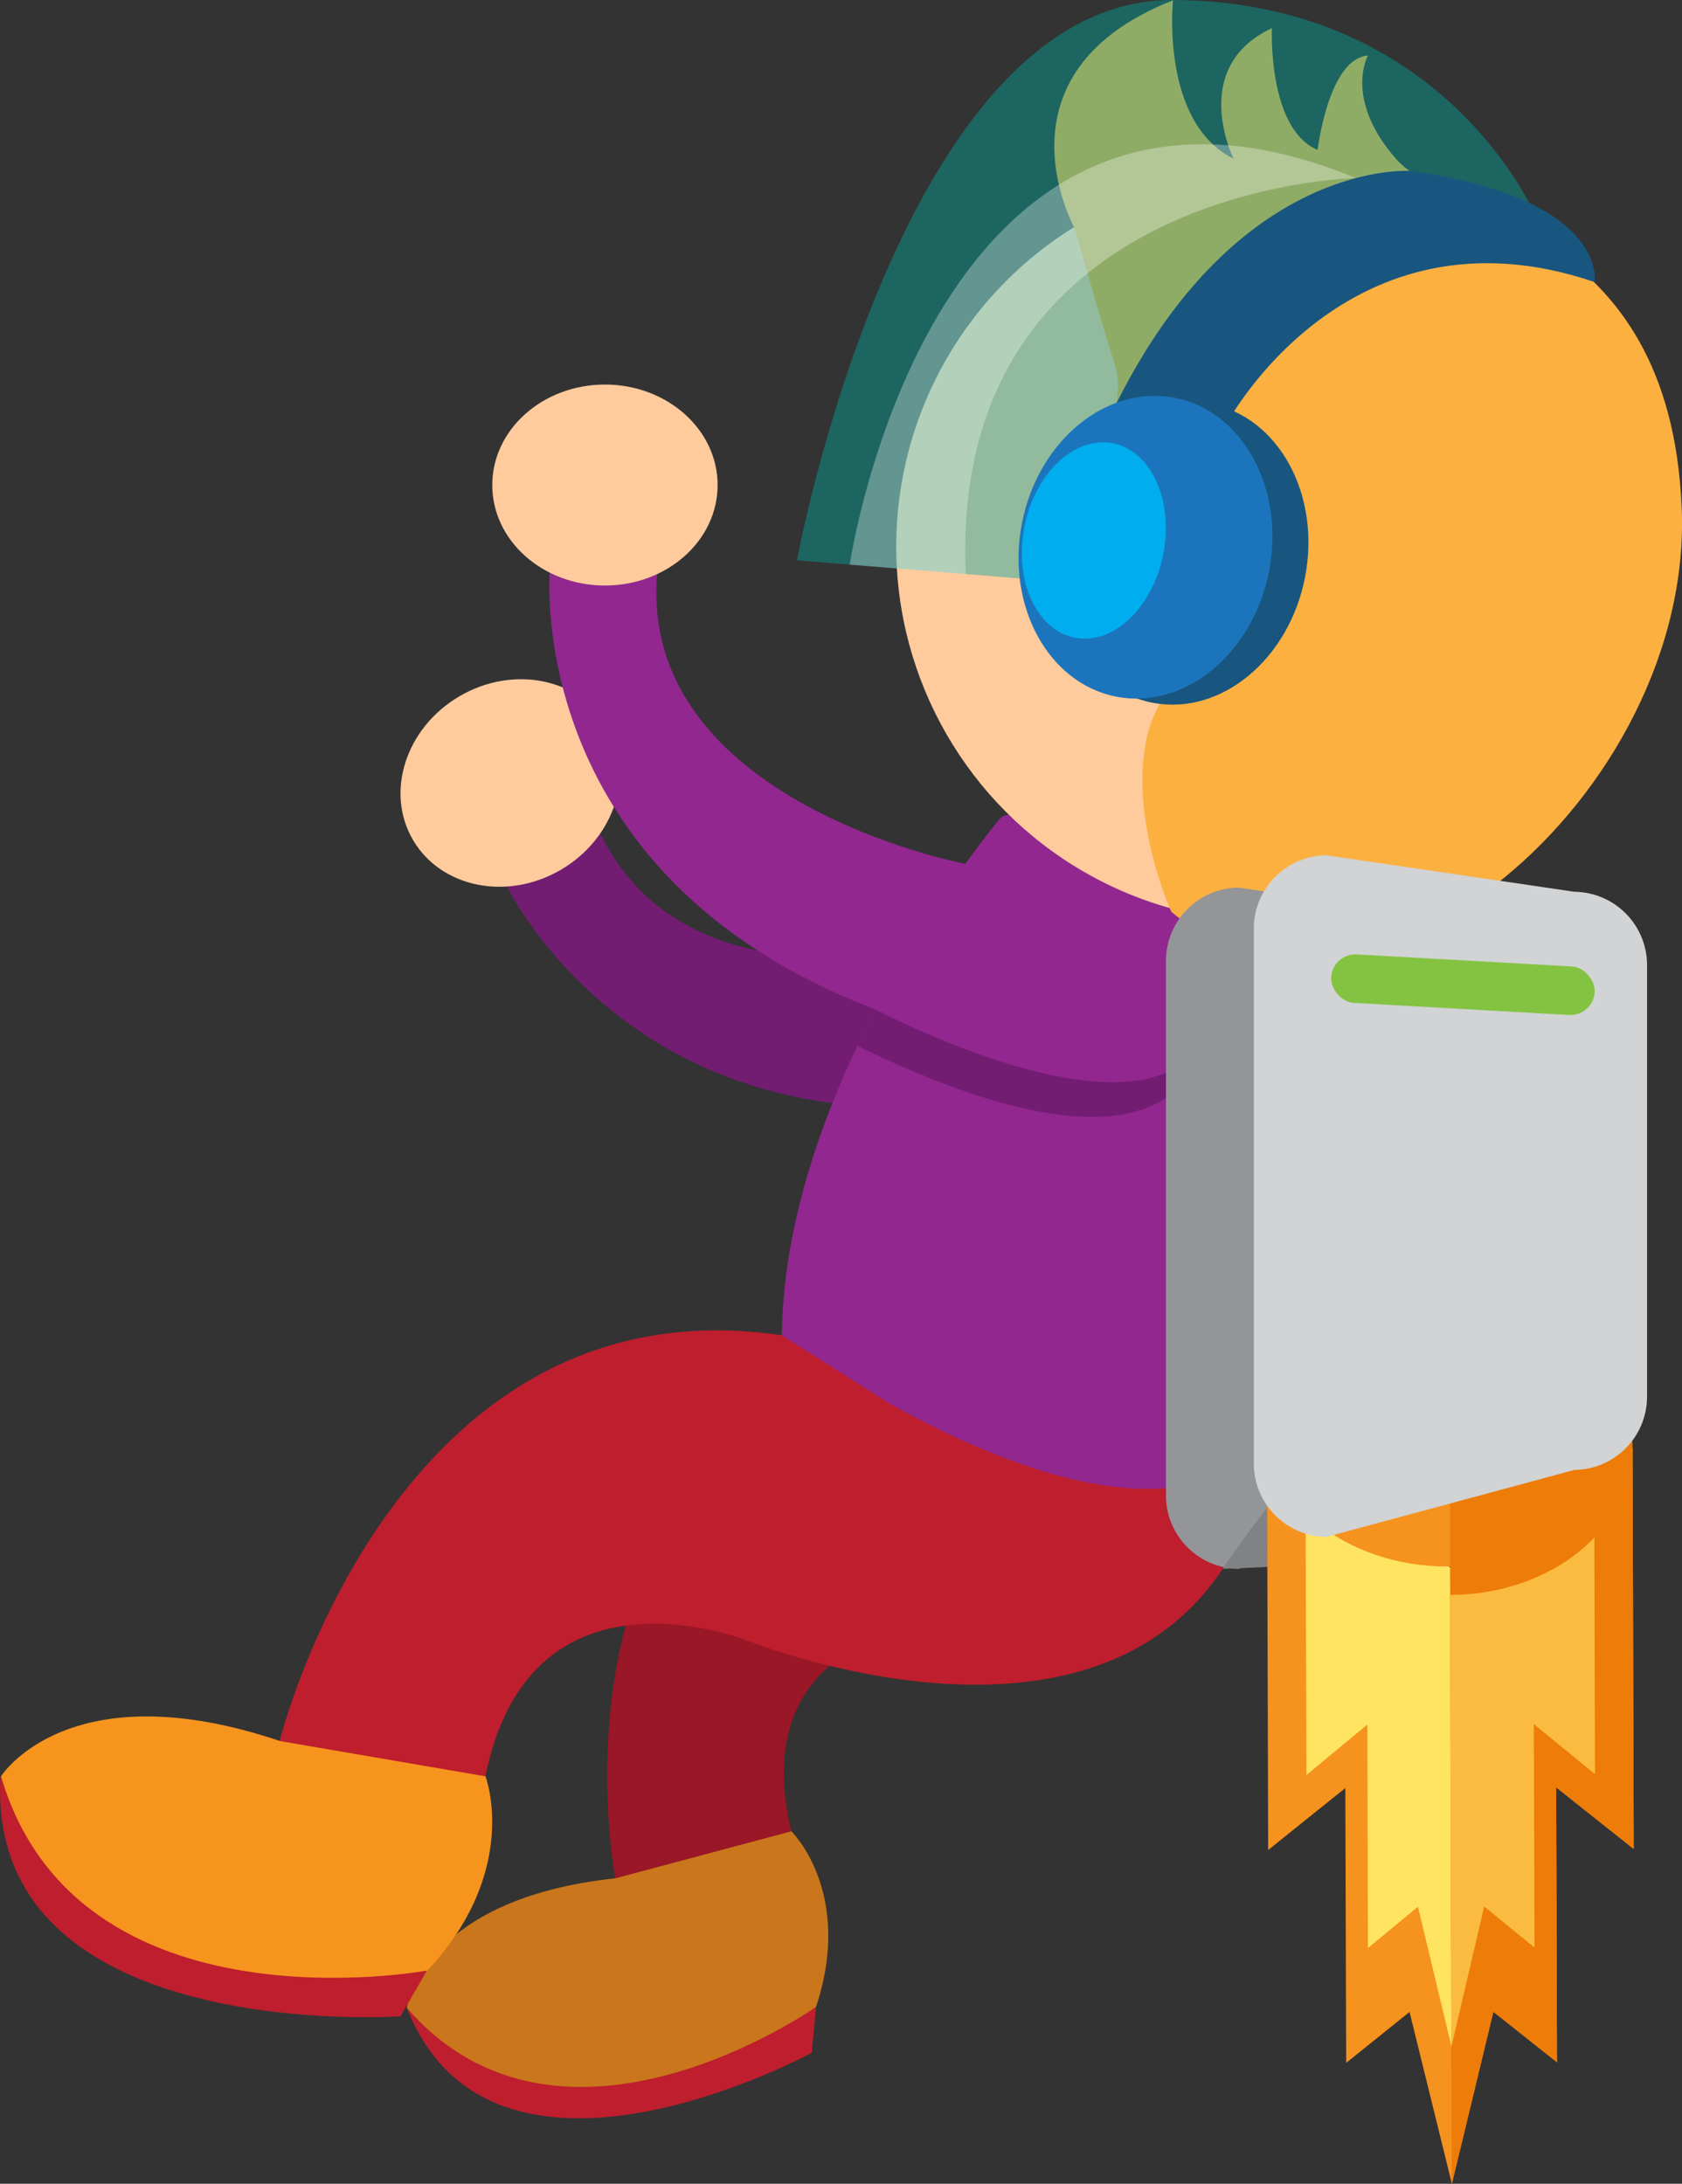 <svg id="Layer_1" data-name="Layer 1" xmlns="http://www.w3.org/2000/svg" viewBox="0 0 116 150.6"><rect x="0" y="0" width="116" height="150.6" fill="#333333" stroke="none"/><defs><style>.cls-1{fill:#be1e2d;}.cls-2{fill:#991727;}.cls-3{fill:#c9761c;}.cls-4{fill:#721d72;}.cls-5{fill:#ffcb9d;}.cls-6{fill:#92278f;}.cls-7{fill:#fbb040;}.cls-8{fill:#00aeef;}.cls-9{fill:#f7941e;}.cls-10{fill:#939598;}.cls-11{fill:#808285;}.cls-12{fill:#00a79d;opacity:0.43;}.cls-13{fill:#18567f;}.cls-14{fill:#1c75bc;}.cls-15{fill:#fff;opacity:0.31;}.cls-16{fill:#f6921e;}.cls-17{fill:#ffe461;}.cls-18{fill:#ed7c08;}.cls-19{fill:#fbbb40;}.cls-20{fill:#d1d3d4;}.cls-21{fill:#84c341;}</style></defs><title>nino4</title><path id="_Path_" data-name="&lt;Path&gt;" class="cls-1" d="M-731,99.9l-0.29,3.16s-22,12-27.93-3.09Z" transform="translate(787.28 38.5)"/><path id="_Path_2" data-name="&lt;Path&gt;" class="cls-2" d="M-722.39,73.38s-14.23.68-10.07,15.33c0,0-5.08,6.23-12.39,2.32,0,0-5.35-28.23,17.29-34.84l7.43,1,5.25,6.16Z" transform="translate(787.28 38.5)"/><path id="_Path_3" data-name="&lt;Path&gt;" class="cls-3" d="M-732.7,87.79S-728.38,92-731,99.9c0,0-17.54,12.38-28.22.07,0,0,1-7.52,14.4-8.94Z" transform="translate(787.28 38.5)"/><path id="_Path_4" data-name="&lt;Path&gt;" class="cls-1" d="M-757.84,97.4l-1.82,3.15s-28.64,2-27.59-16.54Z" transform="translate(787.28 38.5)"/><path id="_Path_5" data-name="&lt;Path&gt;" class="cls-4" d="M-717.45,25.44s-22.89,8.19-29-7.8l-6.13,4.49s8.79,19.5,34.88,15.1C-717.7,37.23-713.86,30.22-717.45,25.44Z" transform="translate(787.28 38.5)"/><ellipse id="_Path_6" data-name="&lt;Path&gt;" class="cls-5" cx="-752.09" cy="15.51" rx="7.77" ry="6.93" transform="translate(675.75 -340.41) rotate(-30.44)"/><path id="_Path_7" data-name="&lt;Path&gt;" class="cls-1" d="M-736.52,74.35s34.16,14.35,37.4-16.5l-32.43-.56Z" transform="translate(787.28 38.5)"/><path id="_Path_8" data-name="&lt;Path&gt;" class="cls-6" d="M-720.73,21.07s-23.89-4.54-21.05-21.42l-7.56.77s-2.31,21.26,22.43,30.69C-726.91,31.11-720,27-720.73,21.07Z" transform="translate(787.28 38.5)"/><path id="_Path_9" data-name="&lt;Path&gt;" class="cls-6" d="M-718.36,18s-14.81,17.64-15,35.6c0,0,28.09,20.76,35.5,4.1,0.42-.95,2.94-33.68,2.94-33.68S-716.62,15.72-718.36,18Z" transform="translate(787.28 38.5)"/><circle id="_Path_10" data-name="&lt;Path&gt;" class="cls-5" cx="87.72" cy="37.69" r="25.91"/><ellipse id="_Path_11" data-name="&lt;Path&gt;" class="cls-5" cx="41.72" cy="33.45" rx="7.77" ry="6.93"/><path id="_Path_12" data-name="&lt;Path&gt;" class="cls-7" d="M-706.5,24.38s-3-6.58-1.64-12.25,13.73-15.74,3.86-20.06c0,0-5.25.51-5.46,7.34L-714.16-2s5-7.49,3.79-11.28-2.77-9.42-2.77-9.42-6.05-10.74,6.76-15.78c0,0-.9,8.4,4.17,10.92,0,0-3.13-6.3,2.65-9,0,0-.32,6.93,3.15,8.4,0,0,.74-6.3,3.47-6.51,0,0-1.69,3,1.95,7.14s18.85,4.41,19.69,24.05S-693,35.58-706.5,24.38Z" transform="translate(787.28 38.5)"/><path id="_Path_13" data-name="&lt;Path&gt;" class="cls-4" d="M-726.91,31.11s18,9.57,22.5,2.29c0,0-.89,11.38-23.75.22Z" transform="translate(787.28 38.5)"/><path id="_Path_14" data-name="&lt;Path&gt;" class="cls-1" d="M-735,74.91s-16.29-7.06-19,10.17c0,0-8.26,4.06-14-3.5,0,0,7.9-31.94,34.62-28l7.25,4.59,2.52,8.92Z" transform="translate(787.28 38.5)"/><ellipse id="_Path_15" data-name="&lt;Path&gt;" class="cls-8" cx="-709.39" cy="-0.81" rx="6.83" ry="4.88" transform="translate(215.05 -658.31) rotate(-78.92)"/><path id="_Path_16" data-name="&lt;Path&gt;" class="cls-9" d="M-753.8,84s2.47,6.46-4,13.39c0,0-24.16,4.51-29.41-13.39,0,0,4.62-7.36,19.25-2.43Z" transform="translate(787.28 38.5)"/><path id="_Path_17" data-name="&lt;Path&gt;" class="cls-10" d="M-701.87,69.69l17.12-4.62a5.06,5.06,0,0,0,5-5V30.23a5.06,5.06,0,0,0-5-5l-17.12-2.52a5.06,5.06,0,0,0-5,5V64.65A5.06,5.06,0,0,0-701.87,69.69Z" transform="translate(787.28 38.5)"/><path id="_Path_18" data-name="&lt;Path&gt;" class="cls-11" d="M-675.69,61.86c0.19,0.67-1.58,7-27.26,7.83C-703,69.69-682.38,38.51-675.69,61.86Z" transform="translate(787.28 38.5)"/><path id="_Path_19" data-name="&lt;Path&gt;" class="cls-12" d="M-716.84,1.4L-732.32.14s7.14-38.73,25.94-38.64,25,14.9,25,14.9-24.16,1.13-25.52,12.38S-716.84,1.4-716.84,1.4Z" transform="translate(787.28 38.5)"/><ellipse id="_Path_20" data-name="&lt;Path&gt;" class="cls-13" cx="-705.83" cy="-0.35" rx="10.5" ry="8.68" transform="translate(217.47 -654.45) rotate(-78.92)"/><path id="_Path_21" data-name="&lt;Path&gt;" class="cls-13" d="M-702.7-9.25s8.25-15.62,25.39-9.8c0,0,1-5.74-12.7-7.66,0,0-11.83-.89-20.26,16Z" transform="translate(787.28 38.5)"/><ellipse id="_Path_22" data-name="&lt;Path&gt;" class="cls-14" cx="-708.32" cy="-0.77" rx="10.5" ry="8.68" transform="translate(215.88 -657.23) rotate(-78.92)"/><ellipse id="_Path_23" data-name="&lt;Path&gt;" class="cls-8" cx="-711.87" cy="-1.23" rx="6.83" ry="4.88" transform="translate(213.45 -661.09) rotate(-78.92)"/><path id="_Path_24" data-name="&lt;Path&gt;" class="cls-15" d="M-693.78-26.22s-28.07.53-26.9,27.31l-8-.65S-723-38.3-693.78-26.22Z" transform="translate(787.28 38.5)"/><polygon class="cls-16" points="107.32 123.26 107.38 142.22 102.99 138.74 100.13 150.6 97.21 138.75 92.84 142.26 92.78 123.31 87.46 127.58 87.38 99.95 100.02 109.98 112.59 99.88 112.67 127.51 107.32 123.26"/><polygon class="cls-17" points="105.78 118.9 105.83 134.31 102.36 131.48 100.1 141.13 97.79 131.49 94.34 134.35 94.3 118.93 90.1 122.41 90.03 99.95 100.01 108.1 109.94 99.89 110 122.35 105.78 118.9"/><ellipse class="cls-16" cx="-687.29" cy="61.42" rx="12.6" ry="10.07" transform="matrix(1, 0, 0, 1, 787.1, 36.54)"/><polygon class="cls-18" points="107.38 142.22 102.99 138.74 100.13 150.6 100.12 150.56 100 109.98 100.02 109.98 112.59 99.88 112.67 127.51 107.32 123.26 107.38 142.22"/><polygon class="cls-19" points="105.83 134.31 102.36 131.48 100.1 141.13 100.09 141.09 100 108.09 100.01 108.1 109.94 99.89 110 122.35 105.78 118.9 105.83 134.31"/><path class="cls-18" d="M-687.26,71.49h0l-0.06-20.13h0c7,0,12.62,4.47,12.63,10S-680.3,71.47-687.26,71.49Z" transform="translate(787.28 38.5)"/><path id="_Path_25" data-name="&lt;Path&gt;" class="cls-20" d="M-695.81,67.49l17.12-4.62a5.06,5.06,0,0,0,5-5V28a5.06,5.06,0,0,0-5-5l-17.12-2.52a5.06,5.06,0,0,0-5,5V62.45A5.06,5.06,0,0,0-695.81,67.49Z" transform="translate(787.28 38.5)"/><rect id="_Rectangle_" data-name="&lt;Rectangle&gt;" class="cls-21" x="-695.5" y="27.76" width="18.2" height="3.35" rx="1.67" ry="1.67" transform="translate(-586.08 58.86) rotate(-176.79)"/></svg>